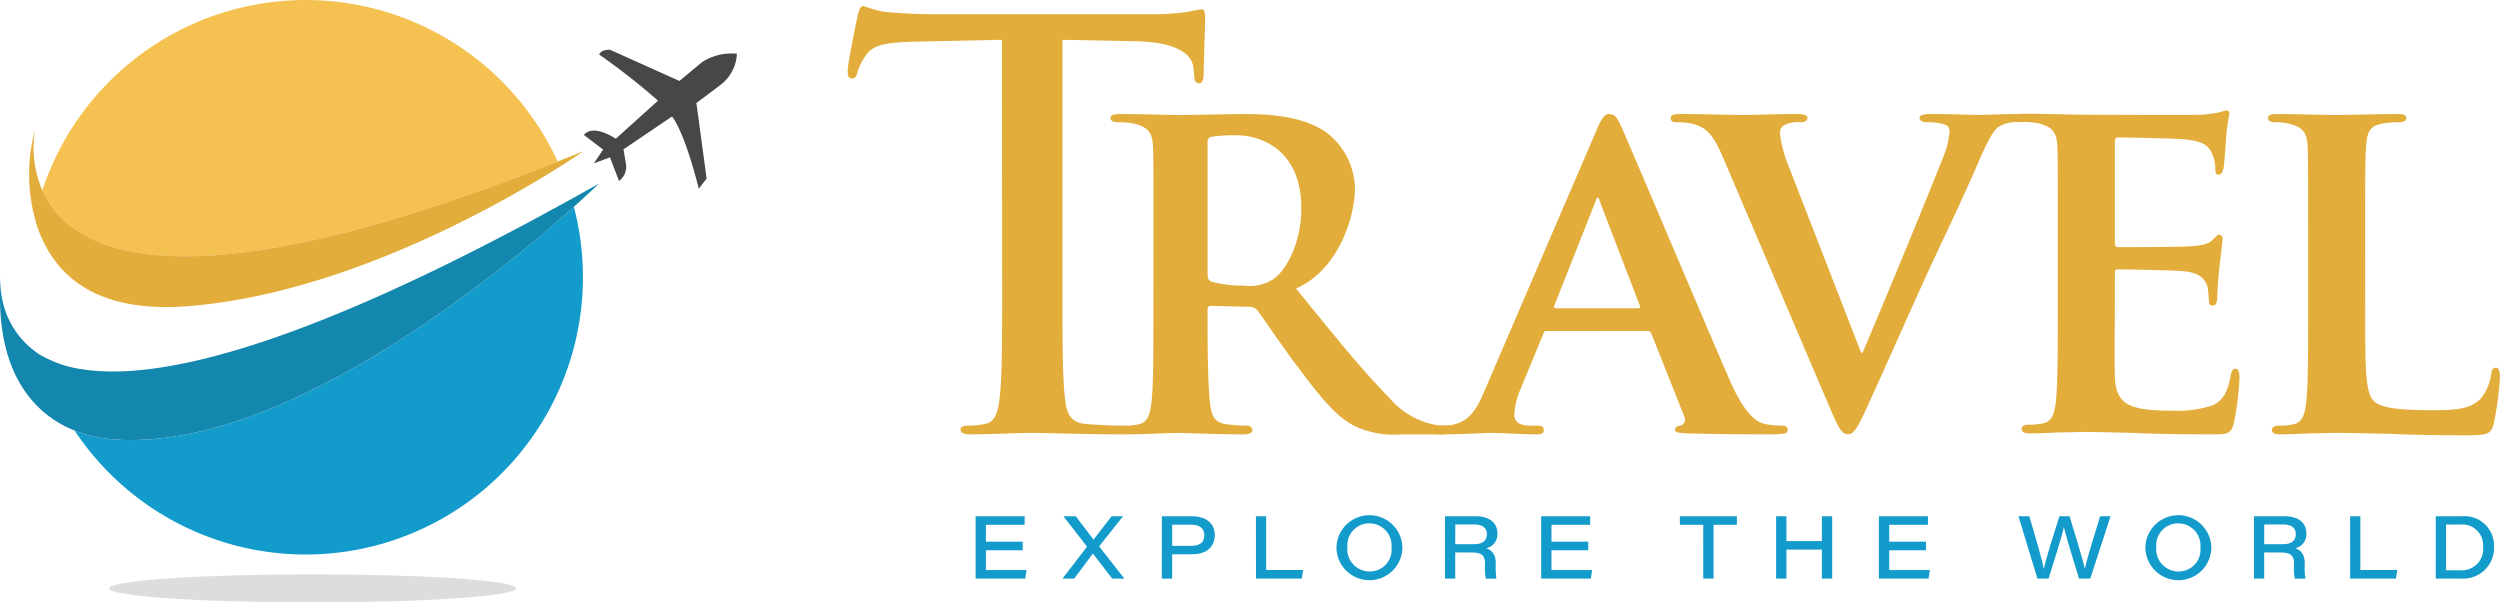 <svg xmlns="http://www.w3.org/2000/svg" xmlns:xlink="http://www.w3.org/1999/xlink" width="189.056" height="45.556" viewBox="0 0 189.056 45.556"><defs><clipPath id="a"><rect width="30.781" height="2.127" fill="none"/></clipPath></defs><g transform="translate(-290 150)"><g transform="translate(354.102 -149.549)"><path d="M204.475,3.915l-6.774.146c-2.119.073-3,.256-3.544,1.06a4.319,4.319,0,0,0-.621,1.279c-.073.292-.183.439-.4.439-.256,0-.329-.183-.329-.585,0-.584.694-3.909.767-4.2.109-.475.219-.694.438-.694a8.444,8.444,0,0,0,1.571.438c1.059.11,2.448.183,3.654.183h16.8a17.491,17.491,0,0,0,2.521-.183,8.8,8.8,0,0,1,.986-.183c.256,0,.292.219.292.767,0,.767-.11,3.288-.11,4.238-.036.365-.109.585-.329.585-.292,0-.365-.183-.4-.731l-.037-.4c-.073-.95-1.06-1.973-4.311-2.046l-5.6-.11V23.159c0,3.361,0,6.248.183,7.818.11,1.023.329,1.827,1.425,1.973.511.073,2.314.146,2.862.146.4,0,.585.11.585.293,0,.256-.292.365-.694.365-2.411,0-5.712-.11-6.735-.11-.84,0-3.142.11-4.6.11-.475,0-.731-.11-.731-.365,0-.183.146-.293.585-.293a5.958,5.958,0,0,0,1.315-.146c.731-.146.95-.95,1.06-2.009.183-1.534.183-4.421.183-7.782Z" transform="translate(-192.805 -1.358)" fill="#e2ad3a"/><path d="M255.836,34.929c0-4.713,0-5.59-.037-6.576-.073-1.06-.365-1.388-1.388-1.681a5.943,5.943,0,0,0-1.279-.109c-.329,0-.548-.11-.548-.329s.256-.292.731-.292c1.681,0,3.727.073,4.384.073,1.1,0,4.019-.073,5.006-.073,2.046,0,4.384.183,6.1,1.315a5.426,5.426,0,0,1,2.265,4.275c0,2.3-1.318,6.256-4.458,7.6,2.85,3.508,5.115,6.321,7.052,8.257a6.027,6.027,0,0,0,3.434,2.046,3.013,3.013,0,0,0,.767.073.373.373,0,0,1,.4.329c0,.256-.219.329-.621.329h-3.069a6.97,6.97,0,0,1-3.507-.621c-1.388-.694-2.594-2.156-4.384-4.567-1.279-1.681-2.631-3.763-3.033-4.238a.74.74,0,0,0-.584-.219l-2.887-.073a.231.231,0,0,0-.256.256v.438c0,2.887.037,5.3.183,6.613.11.913.256,1.5,1.242,1.644a12.167,12.167,0,0,0,1.571.109.373.373,0,0,1,.4.329c0,.219-.256.329-.658.329-1.863,0-4.531-.11-5.005-.11-.621,0-2.667.11-3.946.11-.4,0-.621-.11-.621-.329,0-.146.109-.329.511-.329a4.73,4.73,0,0,0,1.133-.109c.658-.146.84-.731.95-1.644.146-1.315.146-3.763.146-6.613Zm4.092,3.142c0,.329.073.439.292.548a8.813,8.813,0,0,0,2.448.293,3.232,3.232,0,0,0,2.266-.512c.986-.694,2.082-2.776,2.082-5.334,0-4.384-3-5.517-4.9-5.517a11.634,11.634,0,0,0-1.9.11c-.219.073-.292.183-.292.439Z" transform="translate(-232.709 -17.768)" fill="#e2ad3a"/><path d="M334.525,42.346c-.183,0-.219.037-.292.219l-1.717,4.165a5.629,5.629,0,0,0-.475,1.9c0,.548.293.877,1.279.877h.475c.4,0,.475.146.475.329,0,.256-.183.329-.512.329-1.06,0-2.557-.11-3.58-.11-.329,0-2.046.11-3.727.11-.4,0-.585-.073-.585-.329a.318.318,0,0,1,.365-.329c.292,0,.658-.037.95-.037,1.462-.219,2.009-1.169,2.667-2.74l8.4-19.547c.365-.877.621-1.242.95-1.242.475,0,.621.292.95.986.767,1.717,6.138,14.432,8.184,19.145,1.242,2.813,2.156,3.215,2.74,3.325a7.77,7.77,0,0,0,1.206.109q.438,0,.438.329c0,.256-.183.329-1.388.329-1.133,0-3.471,0-6.175-.073-.585-.037-.95-.037-.95-.256,0-.183.073-.292.4-.329a.488.488,0,0,0,.292-.694l-2.485-6.248a.305.305,0,0,0-.329-.219Zm6.869-1.717c.146,0,.183-.073.146-.183l-3.032-7.892c-.037-.109-.073-.292-.146-.292-.11,0-.146.183-.182.292l-3.106,7.855c-.073.146,0,.219.11.219Z" transform="translate(-281.627 -17.768)" fill="#e2ad3a"/><path d="M384.011,29.3c-.731-1.717-1.206-2.338-2.375-2.631a5.669,5.669,0,0,0-1.242-.11c-.293,0-.366-.146-.366-.328,0-.256.329-.293.8-.293,1.717,0,3.544.073,4.677.073.8,0,2.485-.073,4.092-.073.4,0,.768.073.768.293s-.219.328-.512.328a2.368,2.368,0,0,0-1.242.219.677.677,0,0,0-.329.621,10.224,10.224,0,0,0,.731,2.667l5.408,13.92h.109c1.388-3.215,5.517-13.226,6.284-15.272a6.422,6.422,0,0,0,.292-1.462c0-.329-.146-.439-.439-.548a4.9,4.9,0,0,0-1.279-.146c-.292,0-.548-.109-.548-.328s.292-.293.913-.293c1.608,0,3.032.073,3.434.073.548,0,2.046-.073,3.032-.073.4,0,.658.073.658.293s-.182.328-.511.328a2.554,2.554,0,0,0-1.571.365c-.4.292-.84,1.1-1.68,3.069-1.279,2.923-2.119,4.6-3.873,8.4-2.046,4.531-3.544,7.928-4.275,9.5-.8,1.79-1.1,2.265-1.534,2.265s-.694-.4-1.316-1.864Z" transform="translate(-317.782 -17.767)" fill="#e2ad3a"/><path d="M461.534,34.354c0-4.713,0-5.59-.037-6.577-.073-1.059-.365-1.388-1.388-1.681a5.918,5.918,0,0,0-1.279-.11c-.329,0-.548-.109-.548-.328s.256-.292.731-.292c1.681,0,3.727.073,4.64.073,1.023,0,8.148.037,8.769,0a13.621,13.621,0,0,0,1.352-.183,3.756,3.756,0,0,1,.512-.146c.183,0,.219.146.219.292a13.757,13.757,0,0,0-.256,2.009c-.036.328-.109,1.681-.183,2.046-.037.146-.109.512-.365.512-.219,0-.256-.146-.256-.4a2.919,2.919,0,0,0-.219-1.133c-.256-.548-.512-.986-2.119-1.133-.548-.073-4.384-.146-5.042-.146-.146,0-.219.109-.219.292v7.673c0,.183.037.329.219.329.731,0,4.9,0,5.626-.073.767-.073,1.242-.146,1.535-.475.256-.219.365-.4.512-.4a.3.3,0,0,1,.256.328c0,.183-.073.695-.256,2.265-.073.621-.146,1.863-.146,2.083,0,.255-.036.694-.329.694-.219,0-.292-.109-.292-.255-.037-.329-.037-.731-.11-1.133-.183-.621-.585-1.1-1.79-1.206-.584-.073-4.238-.146-5.042-.146-.146,0-.183.146-.183.329v2.484c0,1.06-.036,4.368,0,5.281.073,2.119,1.06,2.594,4.348,2.594a8.686,8.686,0,0,0,3.032-.4c.8-.365,1.169-1.023,1.388-2.3.073-.329.146-.475.365-.475.256,0,.292.4.292.73a21,21,0,0,1-.438,3.434c-.219.8-.511.8-1.717.8-2.411,0-4.348-.037-5.919-.11-1.571-.036-2.777-.073-3.727-.073-.365,0-1.059.037-1.827.037-.767.036-1.571.073-2.229.073-.4,0-.621-.11-.621-.329,0-.146.11-.329.511-.329a4.73,4.73,0,0,0,1.133-.109c.658-.146.841-.731.95-1.644.146-1.315.146-4.441.146-7.291Z" transform="translate(-370.018 -17.214)" fill="#e2ad3a"/><path d="M523.233,41.139c0,3.983,0,5.955.694,6.54.548.475,1.79.657,4.275.657,1.717,0,2.959-.036,3.763-.876a3.739,3.739,0,0,0,.8-1.864c.036-.292.109-.475.365-.475.219,0,.293.328.293.694a23.678,23.678,0,0,1-.475,3.581c-.219.694-.365.84-2.046.84-2.3,0-4.165-.037-5.773-.11-1.608-.036-2.96-.073-4.275-.073-.365,0-1.06.037-1.827.037-.767.036-1.571.073-2.229.073-.4,0-.621-.11-.621-.329,0-.146.109-.329.511-.329a4.73,4.73,0,0,0,1.133-.109c.658-.146.84-.731.95-1.644.146-1.315.146-3.763.146-6.613v-5.48c0-4.713,0-6.321-.036-7.307-.073-1.06-.365-1.388-1.388-1.681a4.282,4.282,0,0,0-1.06-.11q-.548,0-.548-.328c0-.219.219-.293.694-.293,1.5,0,3.544.073,4.421.073.767,0,3.4-.073,4.64-.073.475,0,.694.073.694.293s-.183.328-.585.328a7.125,7.125,0,0,0-1.242.11c-.877.146-1.133.584-1.206,1.681-.073.986-.073,2.594-.073,7.307Z" transform="translate(-408.473 -17.767)" fill="#e2ad3a"/></g><g transform="translate(363.778 -111.059)"><path d="M225.468,119.994h-2.781v1.5h3.074l-.1.647h-3.754v-4.715h3.708v.647h-2.928v1.275h2.781Z" transform="translate(-221.907 -117.325)" fill="#139bcb"/><path d="M245.423,122.141l-1.451-1.885h-.017l-1.406,1.885h-.887l1.858-2.417-1.786-2.3h.931l1.345,1.762.007,0,1.356-1.759h.87l-1.808,2.275,1.912,2.44Z" transform="translate(-235.094 -117.325)" fill="#139bcb"/><path d="M264.266,117.425h2.268c1.154,0,1.734.593,1.734,1.41,0,.935-.648,1.466-1.721,1.466h-1.5v1.839h-.783Zm.783,2.237h1.4c.609,0,1.027-.185,1.027-.815,0-.5-.329-.787-1.027-.787h-1.4Z" transform="translate(-250.183 -117.325)" fill="#139bcb"/><path d="M285.666,117.425h.776v4.065h2.8l-.112.651h-3.459Z" transform="translate(-264.468 -117.326)" fill="#139bcb"/><path d="M308.971,119.568a2.493,2.493,0,0,1-4.986,0,2.494,2.494,0,0,1,4.986,0m-4.162-.018A1.689,1.689,0,0,0,306.5,121.4a1.648,1.648,0,0,0,1.649-1.82,1.676,1.676,0,0,0-1.692-1.818,1.651,1.651,0,0,0-1.645,1.787" transform="translate(-276.696 -117.125)" fill="#139bcb"/><path d="M329.449,120.16v1.981h-.774v-4.715H331c1,0,1.636.465,1.636,1.3a1.078,1.078,0,0,1-.852,1.122c.282.084.728.308.728,1.138v.214a4.364,4.364,0,0,0,.056.946h-.8a3.5,3.5,0,0,1-.068-.966v-.157c0-.643-.247-.858-1.041-.858Zm0-.62h1.364c.694,0,1.026-.244,1.026-.767,0-.48-.335-.727-1-.727h-1.385Z" transform="translate(-293.178 -117.326)" fill="#139bcb"/><path d="M354.107,119.994h-2.781v1.5H354.4l-.1.647h-3.754v-4.715h3.708v.647h-2.928v1.275h2.781Z" transform="translate(-307.777 -117.325)" fill="#139bcb"/><path d="M383.87,118.073H382.1v-.647h4.311v.647h-1.762v4.068h-.783Z" transform="translate(-328.843 -117.326)" fill="#139bcb"/><path d="M403.985,117.425h.78V119.3h2.68v-1.874h.78v4.715h-.78v-2.194h-2.68v2.194h-.78Z" transform="translate(-343.449 -117.326)" fill="#139bcb"/><path d="M430.926,119.994h-2.781v1.5h3.074l-.1.647h-3.754v-4.715h3.708v.647h-2.928v1.275h2.781Z" transform="translate(-359.056 -117.325)" fill="#139bcb"/><path d="M460.543,122.14l-1.434-4.715h.822c.332,1.144.987,3.3,1.09,3.981h.007c.134-.715.817-2.849,1.178-3.981h.768c.326,1.053,1.042,3.4,1.149,3.96h.01c.148-.743.815-2.868,1.151-3.96h.787l-1.532,4.715h-.85c-.329-1.064-1.017-3.3-1.143-3.887h-.007c-.125.649-.78,2.7-1.157,3.887Z" transform="translate(-380.246 -117.325)" fill="#139bcb"/><path d="M492.968,119.568a2.493,2.493,0,0,1-4.986,0,2.494,2.494,0,0,1,4.986,0m-4.162-.018a1.689,1.689,0,0,0,1.688,1.851,1.648,1.648,0,0,0,1.649-1.82,1.676,1.676,0,0,0-1.692-1.818,1.651,1.651,0,0,0-1.645,1.787" transform="translate(-399.52 -117.125)" fill="#139bcb"/><path d="M513.446,120.16v1.981h-.774v-4.715H515c1,0,1.636.465,1.636,1.3a1.078,1.078,0,0,1-.852,1.122c.282.084.728.308.728,1.138v.214a4.359,4.359,0,0,0,.056.946h-.8a3.5,3.5,0,0,1-.068-.966v-.157c0-.643-.247-.858-1.041-.858Zm0-.62h1.364c.693,0,1.026-.244,1.026-.767,0-.48-.335-.727-1-.727h-1.385Z" transform="translate(-416.001 -117.326)" fill="#139bcb"/><path d="M534.543,117.425h.776v4.065h2.8l-.112.651h-3.459Z" transform="translate(-430.601 -117.326)" fill="#139bcb"/><path d="M554.023,117.426h1.984a2.226,2.226,0,0,1,2.422,2.28,2.328,2.328,0,0,1-2.438,2.435h-1.969Zm.78,4.083h1.05a1.611,1.611,0,0,0,1.748-1.781,1.564,1.564,0,0,0-1.706-1.674H554.8Z" transform="translate(-443.604 -117.326)" fill="#139bcb"/></g><g transform="translate(298.251 -106.57)" opacity="0.15"><g clip-path="url(#a)"><path d="M60.278,129.23c0,.587-6.891,1.063-15.391,1.063S29.5,129.818,29.5,129.23s6.891-1.063,15.391-1.063,15.391.476,15.391,1.063" transform="translate(-29.497 -128.167)" fill="#1a1818"/></g></g><path d="M48.6,12.221q-1.252.5-2.453.958c-21.642,8.251-30.778,6.913-34.574,3.775v0A6.906,6.906,0,0,1,9.624,14.4,20.974,20.974,0,0,1,48.6,12.221" transform="translate(283.576 -150)" fill="#f5c151"/><path d="M55.414,52.361a20.969,20.969,0,0,1-38.44,11.592,9.877,9.877,0,0,0,2.956.667c.37.028.74.044,1.116.048,11.32.114,24.961-10.163,31.581-15.8.812-.692,1.52-1.315,2.1-1.84a20.917,20.917,0,0,1,.686,5.333" transform="translate(278.669 -181.392)" fill="#139bcb"/><path d="M48.539,31.145c-.029.019-.654.455-1.754,1.151-.6.376-1.334.828-2.191,1.331-5.478,3.212-15.873,8.491-26.118,9.234-4.957.357-7.906-1.065-9.616-3.111A9.178,9.178,0,0,1,7.07,36.187,13.013,13.013,0,0,1,7.089,29.5a8.2,8.2,0,0,0,.55,4.59,6.906,6.906,0,0,0,1.95,2.551v0c3.8,3.139,12.933,4.476,34.574-3.775q1.2-.46,2.453-.958.944-.375,1.922-.771" transform="translate(285.561 -169.695)" fill="#e2ad3a"/><path d="M45.285,41.78c-.029.029-.7.689-1.887,1.745-.582.525-1.29,1.147-2.1,1.84C34.676,51,21.035,61.278,9.715,61.164c-.376,0-.746-.019-1.116-.047a9.877,9.877,0,0,1-2.956-.667C2.16,59.062-.445,55.481.064,48.795a6.46,6.46,0,0,0,2.905,5.886v0a8.7,8.7,0,0,0,3.307,1.141c5.488.838,15.73-1.407,34.748-11.69.724-.392,1.457-.794,2.207-1.208q1.01-.56,2.055-1.147" transform="translate(290 -177.889)" fill="#1487af"/><path d="M132.813,17.754l1.452,1.108-.7,1.046,1.219-.463.683,1.788a1.306,1.306,0,0,0,.522-1.308l-.182-1.081,3.668-2.483s.857.876,2.029,5.457l.588-.766-.771-5.711,1.768-1.328a3.13,3.13,0,0,0,1.294-2.4,4.134,4.134,0,0,0-2.638.636l-1.707,1.423-5.253-2.361s-.65-.046-.818.362a50.45,50.45,0,0,1,4.448,3.49l-3.192,2.879s-1.68-1.165-2.409-.289" transform="translate(201.343 -157.55)" fill="#474747"/></g></svg>